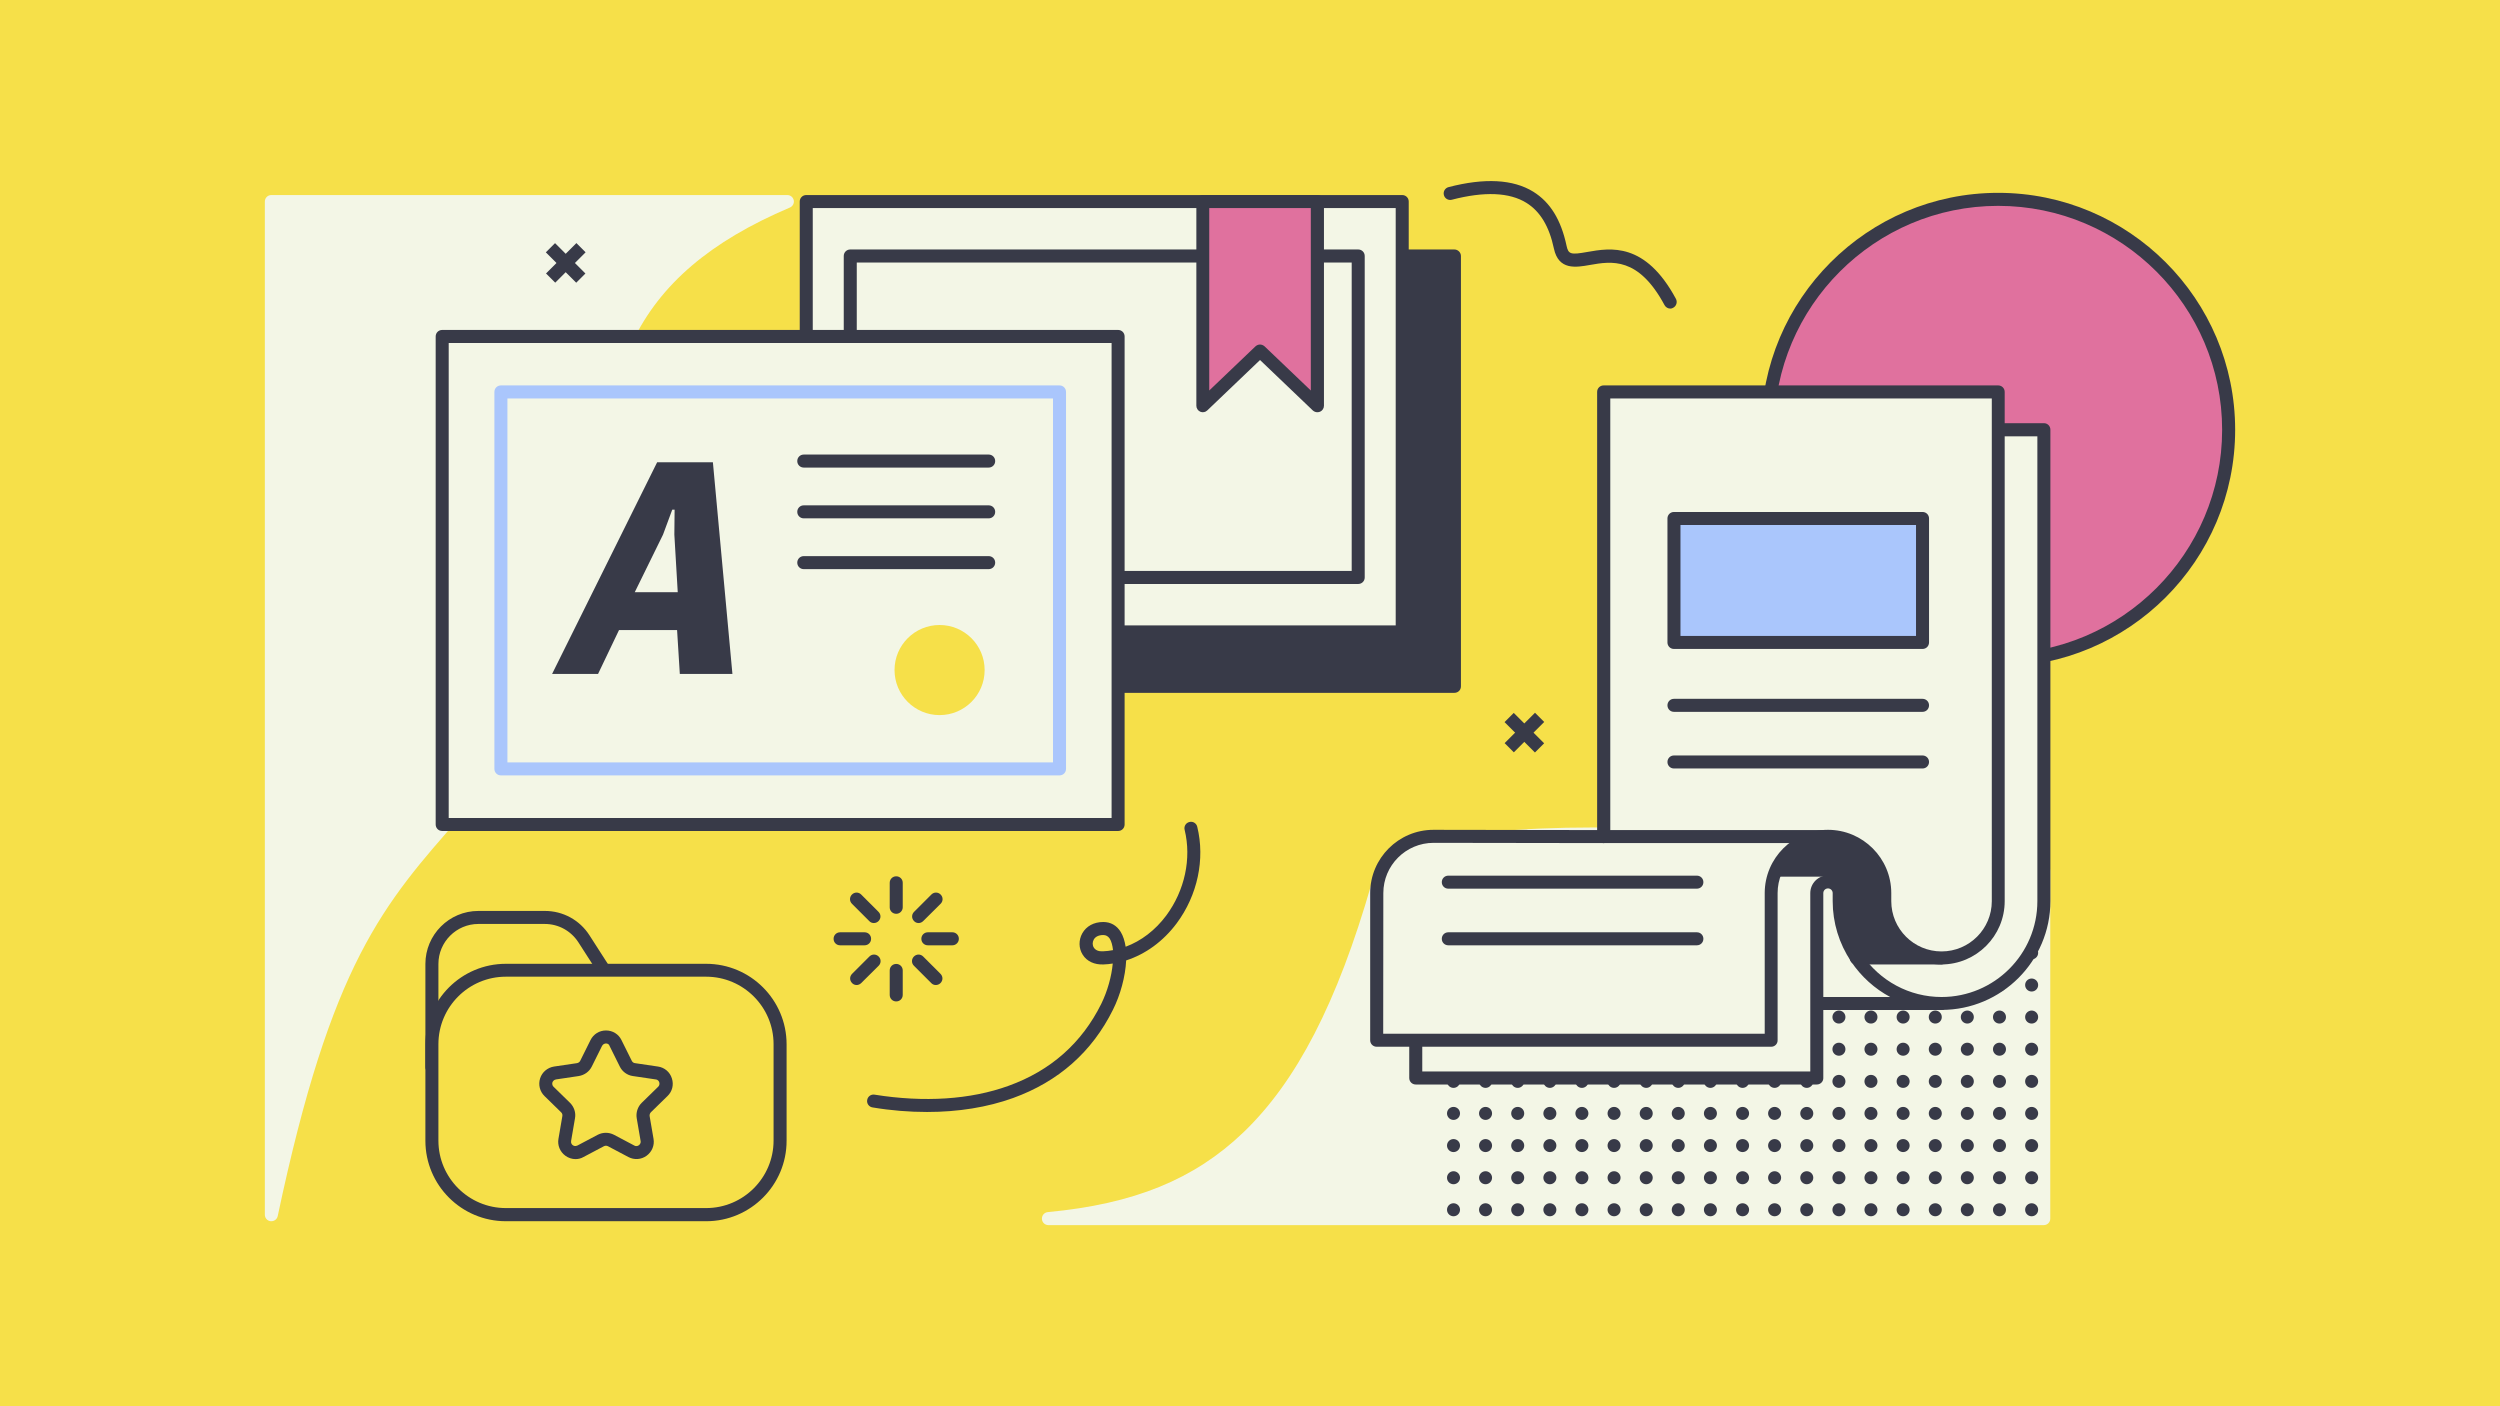 <?xml version="1.0" encoding="utf-8"?>
<!-- Generator: Adobe Illustrator 22.0.1, SVG Export Plug-In . SVG Version: 6.00 Build 0)  -->
<svg version="1.1" id="Layer_1" xmlns="http://www.w3.org/2000/svg" xmlns:xlink="http://www.w3.org/1999/xlink" x="0px" y="0px" viewBox="0 0 1920 1080" style="enable-background:new 0 0 1920 1080;" xml:space="preserve">

<rect y="0" width="1920" height="1080" style="fill:#F6E049;"/>
<g>
	<path d="M1570.3,663.9c-1.2-0.2-123.6-17.9-247.3-25.2c-72.8-4.3-131.8-4.3-175.5,0.1c-57.3,5.8-88.1,19-94.3,40.3
		c-26.2,90.9-57.4,151.4-98.3,190.6c-37.7,36.1-84,55-150.2,61.2c-2.7,0.3-4.6,2.5-4.5,5.2s2.3,4.8,5,4.8h764.4c2.8,0,5-2.2,5-5
		V668.8C1574.6,666.3,1572.8,664.2,1570.3,663.9z" style="fill:#F3F6E6;"/>
	<path d="M1117,191.6H659.3c-2.8,0-5,2.2-5,5v330.5c0,2.8,2.2,5,5,5H1117c2.8,0,5-2.2,5-5V196.6
		C1122,193.9,1119.7,191.6,1117,191.6z" style="fill:#383A48;"/>
	<g>
		<g>
			<rect x="619.2" y="154.8" width="457.7" height="330.5" style="fill:#F3F6E6;"/>
			<path d="M1076.9,490.3H619.2c-2.8,0-5-2.2-5-5V154.8c0-2.8,2.2-5,5-5h457.7c2.8,0,5,2.2,5,5v330.5
				C1081.9,488.1,1079.7,490.3,1076.9,490.3z M624.2,480.3h447.7V159.8H624.2V480.3z" style="fill:#383A48;"/>
		</g>
		<g>
			<rect x="653" y="196.6" width="390.1" height="246.9" style="fill:#F3F6E6;"/>
			<path d="M1043.1,448.5H653c-2.8,0-5-2.2-5-5V196.6c0-2.8,2.2-5,5-5h390.1c2.8,0,5,2.2,5,5v246.9
				C1048.1,446.3,1045.9,448.5,1043.1,448.5z M658,438.5h380.1V201.6H658V438.5z" style="fill:#383A48;"/>
		</g>
		<g>
			<polygon points="1011.7,311.6 967.7,269.6 923.7,311.6 923.7,154.8 1011.7,154.8 			" style="fill:#E0719E;"/>
			<path d="M1011.7,316.6c-1.3,0-2.5-0.5-3.5-1.4l-40.5-38.7l-40.5,38.7c-1.4,1.4-3.6,1.8-5.4,1c-1.8-0.8-3-2.6-3-4.6
				V154.8c0-2.8,2.2-5,5-5h88c2.8,0,5,2.2,5,5v156.8c0,2-1.2,3.8-3,4.6C1013,316.5,1012.3,316.6,1011.7,316.6z M967.7,264.6
				c1.2,0,2.5,0.5,3.5,1.4l35.5,33.9V159.8h-78v140.1l35.5-33.9C965.2,265.1,966.4,264.6,967.7,264.6z" style="fill:#383A48;"/>
		</g>
	</g>
	<path d="M609.6,153.8c-0.5-2.3-2.5-4-4.9-4H208.4c-2.8,0-5,2.2-5,5v778.1c0,2.6,1.9,4.7,4.5,5c0.2,0,0.4,0,0.5,0
		c2.3,0,4.4-1.6,4.9-4c41.1-194.4,80.8-239.2,140.8-307.1c18.2-20.5,38.7-43.8,61.5-73.8c38.6-50.9,42.3-108.8,45.9-164.8
		c2.9-44.6,5.6-86.6,24.3-125.8c21.3-44.2,59.6-77,120.8-103C608.8,158.5,610.1,156.1,609.6,153.8z" style="fill:#F3F6E6;"/>
	<g>
		<g>
			<g>
				<circle cx="1560.3" cy="707.1" r="5" style="fill:#383A48;"/>
			</g>
		</g>
		<g>
			<g>
				<circle cx="1560.3" cy="731.8" r="5" style="fill:#383A48;"/>
			</g>
		</g>
		<g>
			<g>
				<circle cx="1560.3" cy="756.5" r="5" style="fill:#383A48;"/>
			</g>
		</g>
		<g>
			<g>
				<circle cx="1560.3" cy="781.1" r="5" style="fill:#383A48;"/>
			</g>
		</g>
		<g>
			<g>
				<circle cx="1560.3" cy="805.8" r="5" style="fill:#383A48;"/>
			</g>
		</g>
		<g>
			<g>
				<circle cx="1560.3" cy="830.5" r="5" style="fill:#383A48;"/>
			</g>
		</g>
		<g>
			<g>
				<circle cx="1560.3" cy="855.1" r="5" style="fill:#383A48;"/>
			</g>
		</g>
		<g>
			<g>
				<circle cx="1560.3" cy="879.8" r="5" style="fill:#383A48;"/>
			</g>
		</g>
		<g>
			<g>
				<circle cx="1560.3" cy="904.5" r="5" style="fill:#383A48;"/>
			</g>
		</g>
		<g>
			<g>
				<circle cx="1560.3" cy="929.1" r="5" style="fill:#383A48;"/>
			</g>
		</g>
		<g>
			<g>
				<circle cx="1535.6" cy="707.1" r="5" style="fill:#383A48;"/>
			</g>
		</g>
		<g>
			<g>
				<circle cx="1535.6" cy="731.8" r="5" style="fill:#383A48;"/>
			</g>
		</g>
		<g>
			<g>
				<circle cx="1535.6" cy="756.5" r="5" style="fill:#383A48;"/>
			</g>
		</g>
		<g>
			<g>
				<circle cx="1535.6" cy="781.1" r="5" style="fill:#383A48;"/>
			</g>
		</g>
		<g>
			<g>
				<circle cx="1535.6" cy="805.8" r="5" style="fill:#383A48;"/>
			</g>
		</g>
		<g>
			<g>
				<circle cx="1535.6" cy="830.5" r="5" style="fill:#383A48;"/>
			</g>
		</g>
		<g>
			<g>
				<circle cx="1535.6" cy="855.1" r="5" style="fill:#383A48;"/>
			</g>
		</g>
		<g>
			<g>
				<circle cx="1535.6" cy="879.8" r="5" style="fill:#383A48;"/>
			</g>
		</g>
		<g>
			<g>
				<circle cx="1535.6" cy="904.5" r="5" style="fill:#383A48;"/>
			</g>
		</g>
		<g>
			<g>
				<circle cx="1535.6" cy="929.1" r="5" style="fill:#383A48;"/>
			</g>
		</g>
		<g>
			<g>
				<circle cx="1510.9" cy="707.1" r="5" style="fill:#383A48;"/>
			</g>
		</g>
		<g>
			<g>
				<circle cx="1510.9" cy="731.8" r="5" style="fill:#383A48;"/>
			</g>
		</g>
		<g>
			<g>
				<circle cx="1510.9" cy="756.5" r="5" style="fill:#383A48;"/>
			</g>
		</g>
		<g>
			<g>
				<circle cx="1510.9" cy="781.1" r="5" style="fill:#383A48;"/>
			</g>
		</g>
		<g>
			<g>
				<circle cx="1510.9" cy="805.8" r="5" style="fill:#383A48;"/>
			</g>
		</g>
		<g>
			<g>
				<circle cx="1510.9" cy="830.5" r="5" style="fill:#383A48;"/>
			</g>
		</g>
		<g>
			<g>
				<circle cx="1510.9" cy="855.1" r="5" style="fill:#383A48;"/>
			</g>
		</g>
		<g>
			<g>
				<circle cx="1510.9" cy="879.8" r="5" style="fill:#383A48;"/>
			</g>
		</g>
		<g>
			<g>
				<circle cx="1510.9" cy="904.5" r="5" style="fill:#383A48;"/>
			</g>
		</g>
		<g>
			<g>
				<circle cx="1510.9" cy="929.1" r="5" style="fill:#383A48;"/>
			</g>
		</g>
		<g>
			<g>
				<circle cx="1486.3" cy="707.1" r="5" style="fill:#383A48;"/>
			</g>
		</g>
		<g>
			<g>
				<circle cx="1486.3" cy="731.8" r="5" style="fill:#383A48;"/>
			</g>
		</g>
		<g>
			<g>
				<circle cx="1486.3" cy="756.5" r="5" style="fill:#383A48;"/>
			</g>
		</g>
		<g>
			<g>
				<circle cx="1486.3" cy="781.1" r="5" style="fill:#383A48;"/>
			</g>
		</g>
		<g>
			<g>
				<circle cx="1486.3" cy="805.8" r="5" style="fill:#383A48;"/>
			</g>
		</g>
		<g>
			<g>
				<circle cx="1486.3" cy="830.5" r="5" style="fill:#383A48;"/>
			</g>
		</g>
		<g>
			<g>
				<circle cx="1486.3" cy="855.1" r="5" style="fill:#383A48;"/>
			</g>
		</g>
		<g>
			<g>
				<circle cx="1486.3" cy="879.8" r="5" style="fill:#383A48;"/>
			</g>
		</g>
		<g>
			<g>
				<circle cx="1486.3" cy="904.5" r="5" style="fill:#383A48;"/>
			</g>
		</g>
		<g>
			<g>
				<circle cx="1486.3" cy="929.1" r="5" style="fill:#383A48;"/>
			</g>
		</g>
		<g>
			<g>
				<circle cx="1461.6" cy="707.1" r="5" style="fill:#383A48;"/>
			</g>
		</g>
		<g>
			<g>
				<circle cx="1461.6" cy="731.8" r="5" style="fill:#383A48;"/>
			</g>
		</g>
		<g>
			<g>
				<circle cx="1461.6" cy="756.5" r="5" style="fill:#383A48;"/>
			</g>
		</g>
		<g>
			<g>
				<circle cx="1461.6" cy="781.1" r="5" style="fill:#383A48;"/>
			</g>
		</g>
		<g>
			<g>
				<circle cx="1461.6" cy="805.8" r="5" style="fill:#383A48;"/>
			</g>
		</g>
		<g>
			<g>
				<circle cx="1461.6" cy="830.5" r="5" style="fill:#383A48;"/>
			</g>
		</g>
		<g>
			<g>
				<circle cx="1461.6" cy="855.1" r="5" style="fill:#383A48;"/>
			</g>
		</g>
		<g>
			<g>
				<circle cx="1461.6" cy="879.8" r="5" style="fill:#383A48;"/>
			</g>
		</g>
		<g>
			<g>
				<circle cx="1461.6" cy="904.5" r="5" style="fill:#383A48;"/>
			</g>
		</g>
		<g>
			<g>
				<circle cx="1461.6" cy="929.1" r="5" style="fill:#383A48;"/>
			</g>
		</g>
		<g>
			<g>
				<circle cx="1436.9" cy="707.1" r="5" style="fill:#383A48;"/>
			</g>
		</g>
		<g>
			<g>
				<circle cx="1436.9" cy="731.8" r="5" style="fill:#383A48;"/>
			</g>
		</g>
		<g>
			<g>
				<circle cx="1436.9" cy="756.5" r="5" style="fill:#383A48;"/>
			</g>
		</g>
		<g>
			<g>
				<circle cx="1436.9" cy="781.1" r="5" style="fill:#383A48;"/>
			</g>
		</g>
		<g>
			<g>
				<circle cx="1436.9" cy="805.8" r="5" style="fill:#383A48;"/>
			</g>
		</g>
		<g>
			<g>
				<circle cx="1436.9" cy="830.5" r="5" style="fill:#383A48;"/>
			</g>
		</g>
		<g>
			<g>
				<circle cx="1436.9" cy="855.1" r="5" style="fill:#383A48;"/>
			</g>
		</g>
		<g>
			<g>
				<circle cx="1436.9" cy="879.8" r="5" style="fill:#383A48;"/>
			</g>
		</g>
		<g>
			<g>
				<circle cx="1436.9" cy="904.5" r="5" style="fill:#383A48;"/>
			</g>
		</g>
		<g>
			<g>
				<circle cx="1436.9" cy="929.1" r="5" style="fill:#383A48;"/>
			</g>
		</g>
		<g>
			<g>
				<circle cx="1412.3" cy="707.1" r="5" style="fill:#383A48;"/>
			</g>
		</g>
		<g>
			<g>
				<circle cx="1412.3" cy="731.8" r="5" style="fill:#383A48;"/>
			</g>
		</g>
		<g>
			<g>
				<circle cx="1412.3" cy="756.5" r="5" style="fill:#383A48;"/>
			</g>
		</g>
		<g>
			<g>
				<circle cx="1412.3" cy="781.1" r="5" style="fill:#383A48;"/>
			</g>
		</g>
		<g>
			<g>
				<circle cx="1412.3" cy="805.8" r="5" style="fill:#383A48;"/>
			</g>
		</g>
		<g>
			<g>
				<circle cx="1412.3" cy="830.5" r="5" style="fill:#383A48;"/>
			</g>
		</g>
		<g>
			<g>
				<circle cx="1412.3" cy="855.1" r="5" style="fill:#383A48;"/>
			</g>
		</g>
		<g>
			<g>
				<circle cx="1412.3" cy="879.8" r="5" style="fill:#383A48;"/>
			</g>
		</g>
		<g>
			<g>
				<circle cx="1412.3" cy="904.5" r="5" style="fill:#383A48;"/>
			</g>
		</g>
		<g>
			<g>
				<circle cx="1412.3" cy="929.1" r="5" style="fill:#383A48;"/>
			</g>
		</g>
		<g>
			<g>
				<circle cx="1387.6" cy="707.1" r="5" style="fill:#383A48;"/>
			</g>
		</g>
		<g>
			<g>
				<circle cx="1387.6" cy="731.8" r="5" style="fill:#383A48;"/>
			</g>
		</g>
		<g>
			<g>
				<circle cx="1387.6" cy="756.5" r="5" style="fill:#383A48;"/>
			</g>
		</g>
		<g>
			<g>
				<circle cx="1387.6" cy="781.1" r="5" style="fill:#383A48;"/>
			</g>
		</g>
		<g>
			<g>
				<circle cx="1387.6" cy="805.8" r="5" style="fill:#383A48;"/>
			</g>
		</g>
		<g>
			<g>
				<circle cx="1387.6" cy="830.5" r="5" style="fill:#383A48;"/>
			</g>
		</g>
		<g>
			<g>
				<circle cx="1387.6" cy="855.1" r="5" style="fill:#383A48;"/>
			</g>
		</g>
		<g>
			<g>
				<circle cx="1387.6" cy="879.8" r="5" style="fill:#383A48;"/>
			</g>
		</g>
		<g>
			<g>
				<circle cx="1387.6" cy="904.5" r="5" style="fill:#383A48;"/>
			</g>
		</g>
		<g>
			<g>
				<circle cx="1387.6" cy="929.1" r="5" style="fill:#383A48;"/>
			</g>
		</g>
		<g>
			<g>
				<circle cx="1362.9" cy="707.1" r="5" style="fill:#383A48;"/>
			</g>
		</g>
		<g>
			<g>
				<circle cx="1362.9" cy="731.8" r="5" style="fill:#383A48;"/>
			</g>
		</g>
		<g>
			<g>
				<circle cx="1362.9" cy="756.5" r="5" style="fill:#383A48;"/>
			</g>
		</g>
		<g>
			<g>
				<circle cx="1362.9" cy="781.1" r="5" style="fill:#383A48;"/>
			</g>
		</g>
		<g>
			<g>
				<circle cx="1362.9" cy="805.8" r="5" style="fill:#383A48;"/>
			</g>
		</g>
		<g>
			<g>
				<circle cx="1362.9" cy="830.5" r="5" style="fill:#383A48;"/>
			</g>
		</g>
		<g>
			<g>
				<circle cx="1362.9" cy="855.1" r="5" style="fill:#383A48;"/>
			</g>
		</g>
		<g>
			<g>
				<circle cx="1362.9" cy="879.8" r="5" style="fill:#383A48;"/>
			</g>
		</g>
		<g>
			<g>
				<circle cx="1362.9" cy="904.5" r="5" style="fill:#383A48;"/>
			</g>
		</g>
		<g>
			<g>
				<circle cx="1362.9" cy="929.1" r="5" style="fill:#383A48;"/>
			</g>
		</g>
		<g>
			<g>
				<circle cx="1338.3" cy="707.1" r="5" style="fill:#383A48;"/>
			</g>
		</g>
		<g>
			<g>
				<circle cx="1338.3" cy="731.8" r="5" style="fill:#383A48;"/>
			</g>
		</g>
		<g>
			<g>
				<circle cx="1338.3" cy="756.5" r="5" style="fill:#383A48;"/>
			</g>
		</g>
		<g>
			<g>
				<circle cx="1338.3" cy="781.1" r="5" style="fill:#383A48;"/>
			</g>
		</g>
		<g>
			<g>
				<circle cx="1338.3" cy="805.8" r="5" style="fill:#383A48;"/>
			</g>
		</g>
		<g>
			<g>
				<circle cx="1338.3" cy="830.5" r="5" style="fill:#383A48;"/>
			</g>
		</g>
		<g>
			<g>
				<circle cx="1338.3" cy="855.1" r="5" style="fill:#383A48;"/>
			</g>
		</g>
		<g>
			<g>
				<circle cx="1338.3" cy="879.8" r="5" style="fill:#383A48;"/>
			</g>
		</g>
		<g>
			<g>
				<circle cx="1338.3" cy="904.5" r="5" style="fill:#383A48;"/>
			</g>
		</g>
		<g>
			<g>
				<circle cx="1338.3" cy="929.1" r="5" style="fill:#383A48;"/>
			</g>
		</g>
		<g>
			<g>
				<circle cx="1313.6" cy="707.1" r="5" style="fill:#383A48;"/>
			</g>
		</g>
		<g>
			<g>
				<circle cx="1313.6" cy="731.8" r="5" style="fill:#383A48;"/>
			</g>
		</g>
		<g>
			<g>
				<circle cx="1313.6" cy="756.5" r="5" style="fill:#383A48;"/>
			</g>
		</g>
		<g>
			<g>
				<circle cx="1313.6" cy="781.1" r="5" style="fill:#383A48;"/>
			</g>
		</g>
		<g>
			<g>
				<circle cx="1313.6" cy="805.8" r="5" style="fill:#383A48;"/>
			</g>
		</g>
		<g>
			<g>
				<circle cx="1313.6" cy="830.5" r="5" style="fill:#383A48;"/>
			</g>
		</g>
		<g>
			<g>
				<circle cx="1313.6" cy="855.1" r="5" style="fill:#383A48;"/>
			</g>
		</g>
		<g>
			<g>
				<circle cx="1313.6" cy="879.8" r="5" style="fill:#383A48;"/>
			</g>
		</g>
		<g>
			<g>
				<circle cx="1313.6" cy="904.5" r="5" style="fill:#383A48;"/>
			</g>
		</g>
		<g>
			<g>
				<circle cx="1313.6" cy="929.1" r="5" style="fill:#383A48;"/>
			</g>
		</g>
		<g>
			<g>
				<circle cx="1288.9" cy="707.1" r="5" style="fill:#383A48;"/>
			</g>
		</g>
		<g>
			<g>
				<circle cx="1288.9" cy="731.8" r="5" style="fill:#383A48;"/>
			</g>
		</g>
		<g>
			<g>
				<circle cx="1288.9" cy="756.5" r="5" style="fill:#383A48;"/>
			</g>
		</g>
		<g>
			<g>
				<circle cx="1288.9" cy="781.1" r="5" style="fill:#383A48;"/>
			</g>
		</g>
		<g>
			<g>
				<circle cx="1288.9" cy="805.8" r="5" style="fill:#383A48;"/>
			</g>
		</g>
		<g>
			<g>
				<circle cx="1288.9" cy="830.5" r="5" style="fill:#383A48;"/>
			</g>
		</g>
		<g>
			<g>
				<circle cx="1288.9" cy="855.1" r="5" style="fill:#383A48;"/>
			</g>
		</g>
		<g>
			<g>
				<circle cx="1288.9" cy="879.8" r="5" style="fill:#383A48;"/>
			</g>
		</g>
		<g>
			<g>
				<circle cx="1288.9" cy="904.5" r="5" style="fill:#383A48;"/>
			</g>
		</g>
		<g>
			<g>
				<circle cx="1288.9" cy="929.1" r="5" style="fill:#383A48;"/>
			</g>
		</g>
		<g>
			<g>
				<circle cx="1264.3" cy="707.1" r="5" style="fill:#383A48;"/>
			</g>
		</g>
		<g>
			<g>
				<circle cx="1264.3" cy="731.8" r="5" style="fill:#383A48;"/>
			</g>
		</g>
		<g>
			<g>
				<circle cx="1264.3" cy="756.5" r="5" style="fill:#383A48;"/>
			</g>
		</g>
		<g>
			<g>
				<circle cx="1264.3" cy="781.1" r="5" style="fill:#383A48;"/>
			</g>
		</g>
		<g>
			<g>
				<circle cx="1264.3" cy="805.8" r="5" style="fill:#383A48;"/>
			</g>
		</g>
		<g>
			<g>
				<circle cx="1264.3" cy="830.5" r="5" style="fill:#383A48;"/>
			</g>
		</g>
		<g>
			<g>
				<circle cx="1264.3" cy="855.1" r="5" style="fill:#383A48;"/>
			</g>
		</g>
		<g>
			<g>
				<circle cx="1264.3" cy="879.8" r="5" style="fill:#383A48;"/>
			</g>
		</g>
		<g>
			<g>
				<circle cx="1264.3" cy="904.5" r="5" style="fill:#383A48;"/>
			</g>
		</g>
		<g>
			<g>
				<circle cx="1264.3" cy="929.1" r="5" style="fill:#383A48;"/>
			</g>
		</g>
		<g>
			<g>
				<circle cx="1239.6" cy="707.1" r="5" style="fill:#383A48;"/>
			</g>
		</g>
		<g>
			<g>
				<circle cx="1239.6" cy="731.8" r="5" style="fill:#383A48;"/>
			</g>
		</g>
		<g>
			<g>
				<circle cx="1239.6" cy="756.5" r="5" style="fill:#383A48;"/>
			</g>
		</g>
		<g>
			<g>
				<circle cx="1239.6" cy="781.1" r="5" style="fill:#383A48;"/>
			</g>
		</g>
		<g>
			<g>
				<circle cx="1239.6" cy="805.8" r="5" style="fill:#383A48;"/>
			</g>
		</g>
		<g>
			<g>
				<circle cx="1239.6" cy="830.5" r="5" style="fill:#383A48;"/>
			</g>
		</g>
		<g>
			<g>
				<circle cx="1239.6" cy="855.1" r="5" style="fill:#383A48;"/>
			</g>
		</g>
		<g>
			<g>
				<circle cx="1239.6" cy="879.8" r="5" style="fill:#383A48;"/>
			</g>
		</g>
		<g>
			<g>
				<circle cx="1239.6" cy="904.5" r="5" style="fill:#383A48;"/>
			</g>
		</g>
		<g>
			<g>
				<circle cx="1239.6" cy="929.1" r="5" style="fill:#383A48;"/>
			</g>
		</g>
		<g>
			<g>
				<circle cx="1214.9" cy="707.1" r="5" style="fill:#383A48;"/>
			</g>
		</g>
		<g>
			<g>
				<circle cx="1214.9" cy="731.8" r="5" style="fill:#383A48;"/>
			</g>
		</g>
		<g>
			<g>
				<circle cx="1214.9" cy="756.5" r="5" style="fill:#383A48;"/>
			</g>
		</g>
		<g>
			<g>
				<circle cx="1214.9" cy="781.1" r="5" style="fill:#383A48;"/>
			</g>
		</g>
		<g>
			<g>
				<circle cx="1214.9" cy="805.8" r="5" style="fill:#383A48;"/>
			</g>
		</g>
		<g>
			<g>
				<circle cx="1214.9" cy="830.5" r="5" style="fill:#383A48;"/>
			</g>
		</g>
		<g>
			<g>
				<circle cx="1214.9" cy="855.1" r="5" style="fill:#383A48;"/>
			</g>
		</g>
		<g>
			<g>
				<circle cx="1214.9" cy="879.8" r="5" style="fill:#383A48;"/>
			</g>
		</g>
		<g>
			<g>
				<circle cx="1214.9" cy="904.5" r="5" style="fill:#383A48;"/>
			</g>
		</g>
		<g>
			<g>
				<circle cx="1214.9" cy="929.1" r="5" style="fill:#383A48;"/>
			</g>
		</g>
		<g>
			<g>
				<circle cx="1190.3" cy="707.1" r="5" style="fill:#383A48;"/>
			</g>
		</g>
		<g>
			<g>
				<circle cx="1190.3" cy="731.8" r="5" style="fill:#383A48;"/>
			</g>
		</g>
		<g>
			<g>
				<circle cx="1190.3" cy="756.5" r="5" style="fill:#383A48;"/>
			</g>
		</g>
		<g>
			<g>
				<circle cx="1190.3" cy="781.1" r="5" style="fill:#383A48;"/>
			</g>
		</g>
		<g>
			<g>
				<circle cx="1190.3" cy="805.8" r="5" style="fill:#383A48;"/>
			</g>
		</g>
		<g>
			<g>
				<circle cx="1190.3" cy="830.5" r="5" style="fill:#383A48;"/>
			</g>
		</g>
		<g>
			<g>
				<circle cx="1190.3" cy="855.1" r="5" style="fill:#383A48;"/>
			</g>
		</g>
		<g>
			<g>
				<circle cx="1190.3" cy="879.8" r="5" style="fill:#383A48;"/>
			</g>
		</g>
		<g>
			<g>
				<circle cx="1190.3" cy="904.5" r="5" style="fill:#383A48;"/>
			</g>
		</g>
		<g>
			<g>
				<circle cx="1190.3" cy="929.1" r="5" style="fill:#383A48;"/>
			</g>
		</g>
		<g>
			<g>
				<circle cx="1165.6" cy="707.1" r="5" style="fill:#383A48;"/>
			</g>
		</g>
		<g>
			<g>
				<circle cx="1165.6" cy="731.8" r="5" style="fill:#383A48;"/>
			</g>
		</g>
		<g>
			<g>
				<circle cx="1165.6" cy="756.5" r="5" style="fill:#383A48;"/>
			</g>
		</g>
		<g>
			<g>
				<circle cx="1165.6" cy="781.1" r="5" style="fill:#383A48;"/>
			</g>
		</g>
		<g>
			<g>
				<circle cx="1165.6" cy="805.8" r="5" style="fill:#383A48;"/>
			</g>
		</g>
		<g>
			<g>
				<circle cx="1165.6" cy="830.5" r="5" style="fill:#383A48;"/>
			</g>
		</g>
		<g>
			<g>
				<circle cx="1165.6" cy="855.1" r="5" style="fill:#383A48;"/>
			</g>
		</g>
		<g>
			<g>
				<circle cx="1165.6" cy="879.8" r="5" style="fill:#383A48;"/>
			</g>
		</g>
		<g>
			<g>
				<circle cx="1165.6" cy="904.5" r="5" style="fill:#383A48;"/>
			</g>
		</g>
		<g>
			<g>
				<circle cx="1165.6" cy="929.1" r="5" style="fill:#383A48;"/>
			</g>
		</g>
		<g>
			<g>
				<circle cx="1140.9" cy="707.1" r="5" style="fill:#383A48;"/>
			</g>
		</g>
		<g>
			<g>
				<circle cx="1140.9" cy="731.8" r="5" style="fill:#383A48;"/>
			</g>
		</g>
		<g>
			<g>
				<circle cx="1140.9" cy="756.5" r="5" style="fill:#383A48;"/>
			</g>
		</g>
		<g>
			<g>
				<circle cx="1140.9" cy="781.1" r="5" style="fill:#383A48;"/>
			</g>
		</g>
		<g>
			<g>
				<circle cx="1140.9" cy="805.8" r="5" style="fill:#383A48;"/>
			</g>
		</g>
		<g>
			<g>
				<circle cx="1140.9" cy="830.5" r="5" style="fill:#383A48;"/>
			</g>
		</g>
		<g>
			<g>
				<circle cx="1140.9" cy="855.1" r="5" style="fill:#383A48;"/>
			</g>
		</g>
		<g>
			<g>
				<circle cx="1140.9" cy="879.8" r="5" style="fill:#383A48;"/>
			</g>
		</g>
		<g>
			<g>
				<circle cx="1140.9" cy="904.5" r="5" style="fill:#383A48;"/>
			</g>
		</g>
		<g>
			<g>
				<circle cx="1140.9" cy="929.1" r="5" style="fill:#383A48;"/>
			</g>
		</g>
		<g>
			<g>
				<circle cx="1116.3" cy="707.1" r="5" style="fill:#383A48;"/>
			</g>
		</g>
		<g>
			<g>
				<circle cx="1116.3" cy="731.8" r="5" style="fill:#383A48;"/>
			</g>
		</g>
		<g>
			<g>
				<circle cx="1116.3" cy="756.5" r="5" style="fill:#383A48;"/>
			</g>
		</g>
		<g>
			<g>
				<circle cx="1116.3" cy="781.1" r="5" style="fill:#383A48;"/>
			</g>
		</g>
		<g>
			<g>
				<circle cx="1116.3" cy="805.8" r="5" style="fill:#383A48;"/>
			</g>
		</g>
		<g>
			<g>
				<circle cx="1116.3" cy="830.5" r="5" style="fill:#383A48;"/>
			</g>
		</g>
		<g>
			<g>
				<circle cx="1116.3" cy="855.1" r="5" style="fill:#383A48;"/>
			</g>
		</g>
		<g>
			<g>
				<circle cx="1116.3" cy="879.8" r="5" style="fill:#383A48;"/>
			</g>
		</g>
		<g>
			<g>
				<circle cx="1116.3" cy="904.5" r="5" style="fill:#383A48;"/>
			</g>
		</g>
		<g>
			<g>
				<circle cx="1116.3" cy="929.1" r="5" style="fill:#383A48;"/>
			</g>
		</g>
	</g>
	<g id="XMLID_28_">
		<circle cx="1534.6" cy="330.1" r="177" style="fill:#E0719E;"/>
		<path d="M1534.6,512.1c-100.4,0-182-81.6-182-182s81.6-182,182-182s182,81.6,182,182S1635,512.1,1534.6,512.1z
			 M1534.6,158.1c-94.8,0-172,77.2-172,172s77.2,172,172,172s172-77.2,172-172S1629.4,158.1,1534.6,158.1z" style="fill:#383A48;"/>
	</g>
	<g>
		<g>
			<polygon points="1491,770.7 1395.3,770.7 1388.5,672.9 1422.5,667.5 			" style="fill:#F3F6E6;"/>
			<path d="M1491,775.7h-95.7c-2.6,0-4.8-2-5-4.7l-6.8-97.8c-0.2-2.6,1.7-4.9,4.2-5.3l34-5.3c1.9-0.3,3.9,0.5,4.9,2.2
				l68.5,103.2c1,1.5,1.1,3.5,0.2,5.1C1494.6,774.7,1492.9,775.7,1491,775.7z M1400,765.7h81.7l-61.6-92.7l-26.3,4.1L1400,765.7z" style="fill:#383A48;"/>
		</g>
		<g>
			<g>
				<g>
					<path d="M1569.6,330.1v362.1c0,43.3-35.2,78.6-78.6,78.6c-27.2,0-51.2-13.9-65.4-35c-8.3-12.5-13.2-27.5-13.2-43.6
						V686c0-4.7-3.9-8.6-8.6-8.6s-8.6,3.8-8.6,8.6v142h-308v-53.9l238-88.2c0-43.3,35.2-78.6,78.6-78.6c43.3,0,78.6,35.2,78.6,78.6
						v6.2c0,4.7,3.8,8.6,8.6,8.6s8.6-3.9,8.6-8.6v-362H1569.6z" style="fill:#F3F6E6;"/>
					<path d="M1395.3,832.9h-308c-2.8,0-5-2.2-5-5V774c0-2.1,1.3-4,3.3-4.7l234.8-87c1.8-44.5,38.6-80.1,83.5-80.1
						c46.1,0,83.6,37.5,83.6,83.6v6.2c0,2,1.6,3.6,3.6,3.6s3.6-1.6,3.6-3.6V330c0-2.8,2.2-5,5-5h70c2.8,0,5,2.2,5,5v362
						c0,46.1-37.5,83.6-83.6,83.6c-27.9,0-53.9-13.9-69.5-37.2c-9.2-13.8-14.1-29.8-14.1-46.3v-6.2c0-2-1.6-3.6-3.6-3.6
						s-3.6,1.6-3.6,3.6V828C1400.3,830.7,1398.1,832.9,1395.3,832.9z M1092.3,822.9h298v-137c0-7.5,6.1-13.6,13.6-13.6
						s13.6,6.1,13.6,13.6v6.2c0,14.6,4.3,28.7,12.4,40.8c13.7,20.5,36.6,32.8,61.2,32.8c40.6,0,73.6-33,73.6-73.6v-357h-60v357
						c0,7.5-6.1,13.6-13.6,13.6s-13.6-6.1-13.6-13.6v-6.2c0-40.6-33-73.6-73.6-73.6s-73.6,33-73.6,73.6c0,2.1-1.3,4-3.3,4.7
						l-234.7,87V822.9z" style="fill:#383A48;"/>
				</g>
			</g>
		</g>
		<g>
			<polyline points="1403.9,668.3 1361.1,668.3 1354.7,671.2 1373.7,624.2 1445.7,624.2 1491,735.7 1425.7,735.7 			" style="fill:#383A48;"/>
			<path d="M1491,740.7h-65.4c-2.8,0-5-2.2-5-5s2.2-5,5-5h57.9l-41.3-101.5H1377l-13.8,34.1h40.6c2.8,0,5,2.2,5,5
				s-2.2,5-5,5h-41.7l-5.5,2.5c-1.9,0.8-4,0.4-5.5-1s-1.9-3.6-1.2-5.5l19-47c0.8-1.9,2.6-3.1,4.6-3.1h72c2,0,3.9,1.2,4.6,3.1
				l45.4,111.5c0.6,1.5,0.4,3.3-0.5,4.7S1492.7,740.7,1491,740.7z" style="fill:#383A48;"/>
		</g>
		<g>
			<g>
				<path d="M1231.6,642.5V301h303v391.1c0,24.1-19.5,43.6-43.6,43.6l0,0c-24.1,0-43.6-19.5-43.6-43.6v-6.2
					c0-24.1-19.5-43.6-43.6-43.6l0,0c-24.1,0-43.6,19.5-43.6,43.6v113h-303v-113c0-24.1,19.5-43.6,43.6-43.6l0,0L1231.6,642.5z" style="fill:#F3F6E6;"/>
				<path d="M1360.3,803.9h-303c-2.8,0-5-2.2-5-5v-113c0-26.8,21.8-48.6,48.6-48.6l125.7,0.2V301c0-2.8,2.2-5,5-5h303
					c2.8,0,5,2.2,5,5v391.1c0,26.8-21.8,48.6-48.6,48.6s-48.6-21.8-48.6-48.6v-6.2c0-21.3-17.3-38.6-38.6-38.6s-38.6,17.3-38.6,38.6
					v113C1365.3,801.6,1363.1,803.9,1360.3,803.9z M1062.3,793.9h293v-108c0-26.8,21.8-48.6,48.6-48.6s48.6,21.8,48.6,48.6v6.2
					c0,21.3,17.3,38.6,38.6,38.6s38.6-17.3,38.6-38.6V306h-293v336.5c0,1.3-0.5,2.6-1.5,3.5c-0.9,0.9-2.2,1.5-3.5,1.5l0,0
					l-130.7-0.2c-21.3,0-38.6,17.3-38.6,38.6L1062.3,793.9L1062.3,793.9z" style="fill:#383A48;"/>
			</g>
			<g>
				<path d="M1403.9,647.5h-172.3c-2.8,0-5-2.2-5-5s2.2-5,5-5h172.3c2.8,0,5,2.2,5,5S1406.6,647.5,1403.9,647.5z" style="fill:#383A48;"/>
			</g>
			<g>
				<rect x="1285.6" y="398.2" width="190.9" height="95.2" style="fill:#AAC6FC;"/>
				<path d="M1476.5,498.4h-190.9c-2.8,0-5-2.2-5-5v-95.2c0-2.8,2.2-5,5-5h190.9c2.8,0,5,2.2,5,5v95.2
					C1481.5,496.2,1479.3,498.4,1476.5,498.4z M1290.6,488.4h180.9v-85.2h-180.9V488.4z" style="fill:#383A48;"/>
			</g>
			<g>
				<path d="M1476.5,546.7h-190.9c-2.8,0-5-2.2-5-5s2.2-5,5-5h190.9c2.8,0,5,2.2,5,5S1479.3,546.7,1476.5,546.7z" style="fill:#383A48;"/>
			</g>
			<g>
				<path d="M1476.5,590.2h-190.9c-2.8,0-5-2.2-5-5s2.2-5,5-5h190.9c2.8,0,5,2.2,5,5S1479.3,590.2,1476.5,590.2z" style="fill:#383A48;"/>
			</g>
			<g>
				<path d="M1303.2,682.5h-190.9c-2.8,0-5-2.2-5-5s2.2-5,5-5h190.9c2.8,0,5,2.2,5,5S1306,682.5,1303.2,682.5z" style="fill:#383A48;"/>
			</g>
			<g>
				<path d="M1303.2,726h-190.9c-2.8,0-5-2.2-5-5s2.2-5,5-5h190.9c2.8,0,5,2.2,5,5S1306,726,1303.2,726z" style="fill:#383A48;"/>
			</g>
		</g>
	</g>
	<g>
		<g>
			<path d="M331.7,819.6v-79.3c0-19.7,16-35.7,35.7-35.7h51.1c12.1,0,23.5,6.2,30,16.4l41.5,64.6L331.7,819.6z" style="fill:#F6E049;"/>
			<path d="M331.7,824.6c-1.1,0-2.2-0.4-3.1-1.1c-1.2-1-1.9-2.4-1.9-3.9v-79.3c0-22.4,18.2-40.7,40.7-40.7h51.1
				c13.9,0,26.7,7,34.2,18.7l41.5,64.6c0.9,1.4,1,3.1,0.4,4.6s-2,2.6-3.6,3l-158.2,34C332.4,824.6,332,824.6,331.7,824.6z
				 M367.4,709.6c-16.9,0-30.7,13.8-30.7,30.7v73.1l145.1-31.2l-37.6-58.5c-5.7-8.8-15.3-14.1-25.8-14.1H367.4z" style="fill:#383A48;"/>
		</g>
		<g>
			<path d="M542.4,932.9H388.5c-31.4,0-56.8-25.4-56.8-56.8V802c0-31.4,25.4-56.8,56.8-56.8h153.8
				c31.4,0,56.8,25.4,56.8,56.8v74C599.2,907.4,573.7,932.9,542.4,932.9z" style="fill:#F6E049;"/>
			<path d="M542.4,937.9H388.5c-34.1,0-61.8-27.7-61.8-61.8V802c0-34.1,27.7-61.8,61.8-61.8h153.8
				c34.1,0,61.8,27.7,61.8,61.8v74C604.2,910.1,576.4,937.9,542.4,937.9z M388.5,750.1c-28.6,0-51.8,23.3-51.8,51.8V876
				c0,28.6,23.3,51.8,51.8,51.8h153.8c28.6,0,51.8-23.3,51.8-51.8v-74.1c0-28.6-23.3-51.8-51.8-51.8L388.5,750.1L388.5,750.1z" style="fill:#383A48;"/>
		</g>
		<g>
			<path d="M442,890.2c-2.7,0-5.5-0.9-7.8-2.6c-4.1-3-6.2-8-5.3-13l3-17.5c0.2-1.1-0.2-2.2-1-2.9l-12.7-12.4
				c-3.7-3.6-4.9-8.8-3.4-13.6s5.7-8.3,10.7-9.1l17.6-2.6c1.1-0.2,2-0.8,2.5-1.8l7.9-15.9c2.3-4.6,6.8-7.4,11.9-7.4
				s9.7,2.8,11.9,7.4l0,0l7.9,15.9c0.5,1,1.4,1.7,2.5,1.8l17.6,2.6c5,0.7,9.2,4.2,10.7,9.1c1.6,4.9,0.3,10.1-3.4,13.6l-12.7,12.4
				c-0.8,0.8-1.1,1.9-1,2.9l3,17.5c0.9,5-1.2,10-5.3,13s-9.5,3.4-14,1l-15.7-8.3c-1-0.5-2.1-0.5-3.1,0l-15.7,8.3
				C446.2,889.7,444.1,890.2,442,890.2z M465.4,801.4c-0.6,0-2.1,0.2-3,1.8l-7.9,15.9c-1.9,3.9-5.7,6.6-10,7.3L427,829
				c-1.8,0.3-2.5,1.7-2.7,2.2s-0.5,2.1,0.8,3.4l12.7,12.4c3.1,3.1,4.6,7.5,3.8,11.8l-3,17.5c-0.3,1.8,0.8,2.9,1.3,3.2
				c0.5,0.4,1.8,1.1,3.5,0.3l15.7-8.3c3.9-2,8.5-2,12.4,0l15.7,8.3c1.6,0.9,3,0.1,3.5-0.3c0.5-0.4,1.6-1.4,1.3-3.2l-3-17.5
				c-0.7-4.3,0.7-8.7,3.8-11.8l12.7-12.4c1.3-1.3,1-2.8,0.8-3.4c-0.2-0.6-0.8-2-2.7-2.2l-17.6-2.6c-4.3-0.6-8.1-3.4-10-7.3
				l-7.9-15.9C467.6,801.6,466.1,801.4,465.4,801.4z" style="fill:#383A48;"/>
		</g>
	</g>
	<g>
		<path d="M1282.8,237c-1.8,0-3.5-1-4.4-2.6c-20.1-37.4-40.8-33.8-57.4-30.9c-10.7,1.9-24,4.2-27.6-12.6
			c-3.6-17-10.5-28.5-21.1-35.1c-13-8.1-32.3-8.9-57.3-2.4c-2.7,0.7-5.4-0.9-6.1-3.6c-0.7-2.7,0.9-5.4,3.6-6.1
			c27.7-7.2,49.6-6,65,3.5c13.1,8.1,21.4,21.7,25.6,41.5c1.4,6.6,3.2,7.1,16,4.8c17.7-3.1,44.4-7.8,68,36c1.3,2.4,0.4,5.5-2,6.8
			C1284.4,236.8,1283.6,237,1282.8,237z" style="fill:#383A48;"/>
	</g>
	<g>
		<path d="M712,854c-13.5,0-27.6-1.1-41.9-3.5c-2.7-0.4-4.6-3-4.1-5.7c0.4-2.7,3-4.6,5.7-4.1
			c38.1,6.1,73.7,3.8,102.9-6.8c32.4-11.7,56.3-32.9,71.2-63c4.8-9.8,7.9-21.1,8.8-30.9c-2.3,0.4-4.7,0.6-7.1,0.7
			c-7,0.3-12.8-2.4-16-7.5c-3.1-4.9-3.2-11.2-0.3-16.4c3.1-5.5,8.9-8.7,16.1-8.7c5.7,0,10.3,2.6,13.4,7.6c1.9,3.1,3.1,7,3.8,11.4
			c11.9-4.4,22.8-12.7,31.2-24c14.2-19.2,19.5-43.7,14.1-65.8c-0.7-2.7,1-5.4,3.7-6c2.7-0.7,5.4,1,6,3.7
			c6.1,24.9,0.2,52.6-15.8,74.1c-10.3,13.8-23.9,23.7-38.8,28.5c-0.6,12.5-4.5,26.6-10.1,37.8c-16.1,32.5-41.9,55.3-76.8,67.9
			C758.3,850.4,735.9,854,712,854z M847.3,718.1c-3.5,0-6.1,1.3-7.3,3.5c-1.1,2-1.1,4.4,0.1,6.2c1.3,2,3.7,3,7,2.8
			c2.6-0.1,5.1-0.4,7.7-0.9c-0.4-3.6-1.2-6.7-2.5-8.8C851,719,849.4,718.1,847.3,718.1z" style="fill:#383A48;"/>
	</g>
	<g>
		<g>
			<rect x="339.6" y="258.4" width="519.1" height="374.8" style="fill:#F3F6E6;"/>
			<path d="M858.7,638.2H339.6c-2.8,0-5-2.2-5-5V258.4c0-2.8,2.2-5,5-5h519.1c2.8,0,5,2.2,5,5v374.8
				C863.7,636,861.5,638.2,858.7,638.2z M344.6,628.2h509.1V263.4H344.6V628.2z" style="fill:#383A48;"/>
		</g>
		<g>
			<rect x="384.7" y="301" width="429" height="289.5" style="fill:#F3F6E6;"/>
			<path d="M813.7,595.5h-429c-2.8,0-5-2.2-5-5V301c0-2.8,2.2-5,5-5h429c2.8,0,5,2.2,5,5v289.5
				C818.7,593.3,816.5,595.5,813.7,595.5z M389.7,585.5h419V306h-419V585.5z" style="fill:#AAC6FC;"/>
		</g>
		<g>
			<path d="M522.1,517.6l-2.1-33.7h-44.6l-16.1,33.7H424L504.7,355h42.8l15,162.6H522.1z M509.2,410.6l-21.7,44.2h33
				l-2.6-44.2l0.2-19.2h-1.8L509.2,410.6z" style="fill:#383A48;"/>
		</g>
		<g>
			<path d="M759.3,359.1h-142c-2.8,0-5-2.2-5-5s2.2-5,5-5h142c2.8,0,5,2.2,5,5S762.1,359.1,759.3,359.1z" style="fill:#383A48;"/>
		</g>
		<g>
			<path d="M759.3,398.1h-142c-2.8,0-5-2.2-5-5s2.2-5,5-5h142c2.8,0,5,2.2,5,5S762.1,398.1,759.3,398.1z" style="fill:#383A48;"/>
		</g>
		<g>
			<path d="M759.3,437.1h-142c-2.8,0-5-2.2-5-5s2.2-5,5-5h142c2.8,0,5,2.2,5,5S762.1,437.1,759.3,437.1z" style="fill:#383A48;"/>
		</g>
		<g>
			<circle cx="721.6" cy="514.6" r="34.6" style="fill:#F6E049;"/>
		</g>
	</g>
	<g>
		<g>
			<path d="M688.3,701.8c-2.8,0-5-2.2-5-5V678c0-2.8,2.2-5,5-5s5,2.2,5,5v18.8C693.3,699.5,691.1,701.8,688.3,701.8z" style="fill:#383A48;"/>
		</g>
		<g>
			<path d="M688.3,769.1c-2.8,0-5-2.2-5-5v-18.8c0-2.8,2.2-5,5-5s5,2.2,5,5v18.8C693.3,766.9,691.1,769.1,688.3,769.1z" style="fill:#383A48;"/>
		</g>
		<g>
			<path d="M664,726h-18.8c-2.8,0-5-2.2-5-5s2.2-5,5-5H664c2.8,0,5,2.2,5,5S666.8,726,664,726z" style="fill:#383A48;"/>
		</g>
		<g>
			<path d="M731.4,726h-18.8c-2.8,0-5-2.2-5-5s2.2-5,5-5h18.8c2.8,0,5,2.2,5,5S734.1,726,731.4,726z" style="fill:#383A48;"/>
		</g>
		<g>
			<path d="M671.1,708.9c-1.3,0-2.6-0.5-3.5-1.5l-13.3-13.3c-2-2-2-5.1,0-7.1s5.1-2,7.1,0l13.3,13.3c2,2,2,5.1,0,7.1
				C673.7,708.4,672.4,708.9,671.1,708.9z" style="fill:#383A48;"/>
		</g>
		<g>
			<path d="M718.7,756.5c-1.3,0-2.6-0.5-3.5-1.5l-13.3-13.3c-2-2-2-5.1,0-7.1s5.1-2,7.1,0l13.3,13.3c2,2,2,5.1,0,7.1
				C721.3,756,720,756.5,718.7,756.5z" style="fill:#383A48;"/>
		</g>
		<g>
			<path d="M657.9,756.5c-1.3,0-2.6-0.5-3.5-1.5c-2-2-2-5.1,0-7.1l13.3-13.3c2-2,5.1-2,7.1,0s2,5.1,0,7.1L661.4,755
				C660.4,756,659.1,756.5,657.9,756.5z" style="fill:#383A48;"/>
		</g>
		<g>
			<path d="M705.5,708.9c-1.3,0-2.6-0.5-3.5-1.5c-2-2-2-5.1,0-7.1l13.3-13.3c2-2,5.1-2,7.1,0s2,5.1,0,7.1L709,707.4
				C708,708.4,706.7,708.9,705.5,708.9z" style="fill:#383A48;"/>
		</g>
	</g>
	<g>
		<g>
			<line x1="1159.3" y1="550.9" x2="1182.6" y2="574.2" style="fill:none;"/>
			
				<rect x="1165.9" y="546.1" transform="matrix(0.707 -0.707 0.707 0.707 -54.882 992.779)" width="10" height="33" style="fill:#383A48;"/>
		</g>
		<g>
			<line x1="1159.3" y1="574.2" x2="1182.6" y2="550.9" style="fill:none;"/>
			
				<rect x="1154.4" y="557.5" transform="matrix(0.707 -0.707 0.707 0.707 -54.767 992.724)" width="33" height="10" style="fill:#383A48;"/>
		</g>
	</g>
	<g>
		<g>
			<line x1="422.9" y1="190.3" x2="446.2" y2="213.6" style="fill:none;"/>
			
				<rect x="429.5" y="185.4" transform="matrix(0.707 -0.707 0.707 0.707 -15.535 366.378)" width="10" height="33" style="fill:#383A48;"/>
		</g>
		<g>
			<line x1="422.9" y1="213.6" x2="446.2" y2="190.3" style="fill:none;"/>
			
				<rect x="418.1" y="196.9" transform="matrix(0.707 -0.707 0.707 0.707 -15.464 366.407)" width="33" height="10" style="fill:#383A48;"/>
		</g>
	</g>
</g>
</svg>
